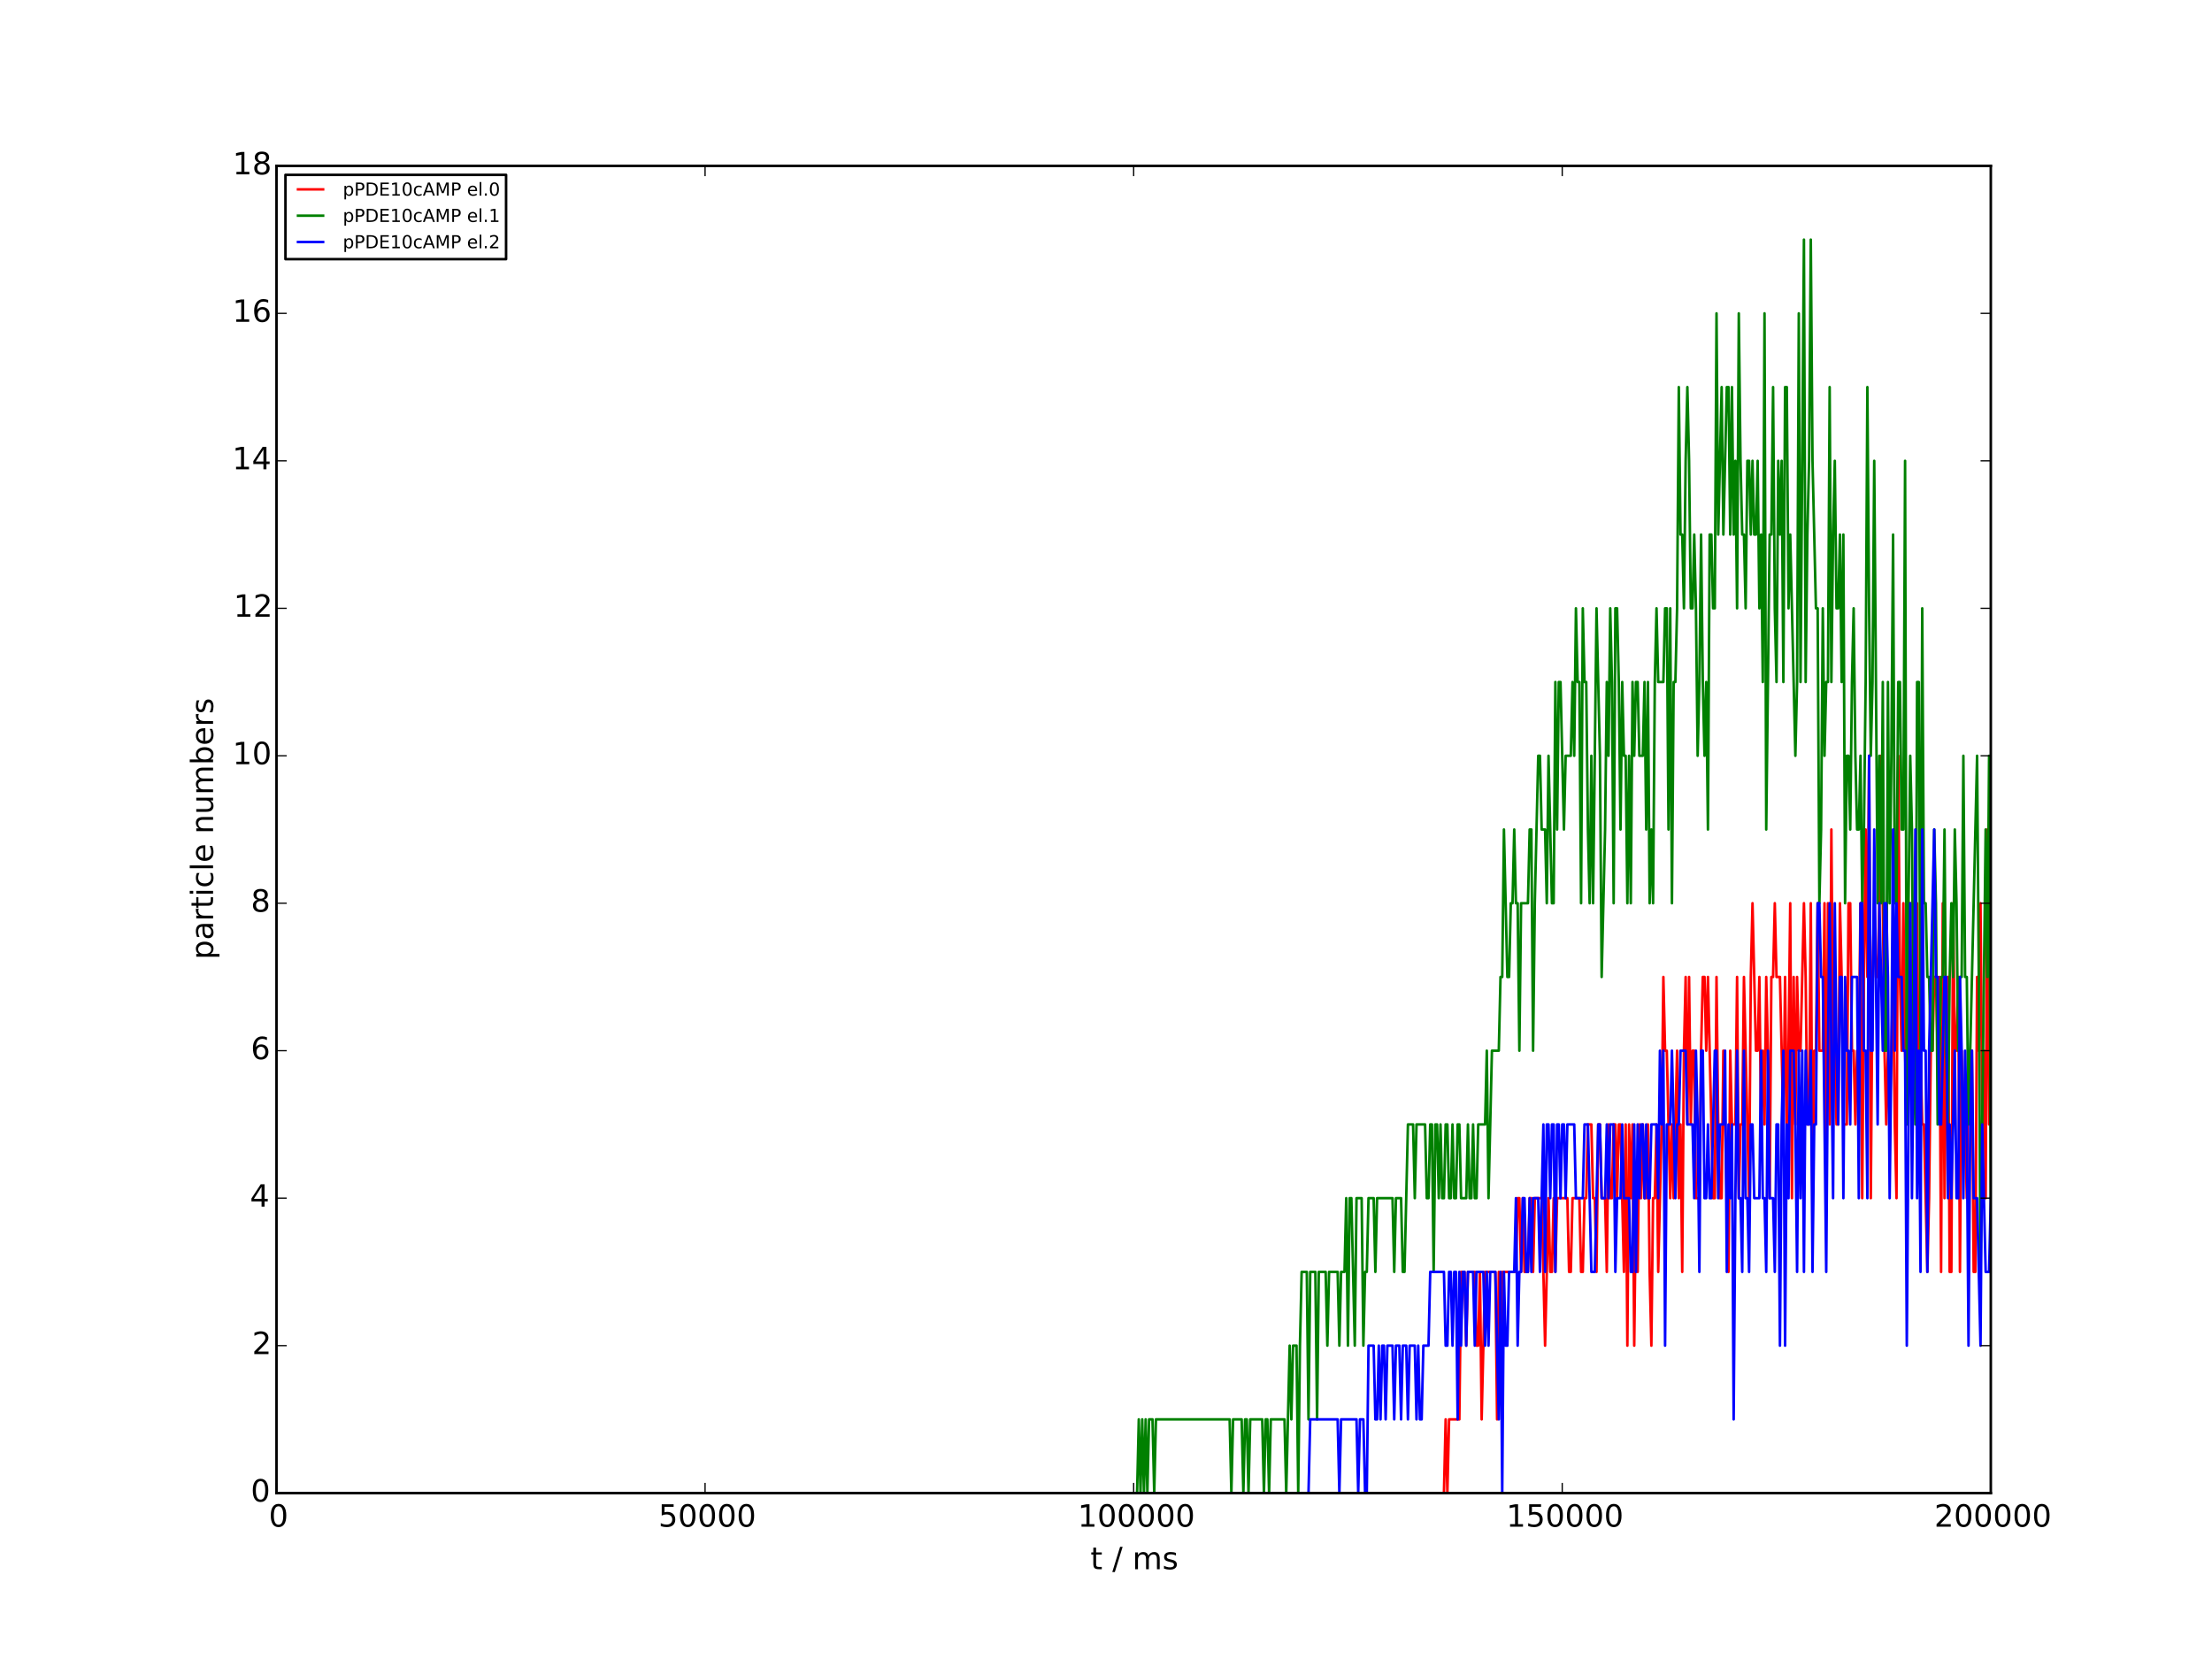 <?xml version="1.0" encoding="utf-8" standalone="no"?>
<!DOCTYPE svg PUBLIC "-//W3C//DTD SVG 1.1//EN"
  "http://www.w3.org/Graphics/SVG/1.1/DTD/svg11.dtd">
<!-- Created with matplotlib (http://matplotlib.org/) -->
<svg height="648pt" version="1.1" viewBox="0 0 864 648" width="864pt" xmlns="http://www.w3.org/2000/svg" xmlns:xlink="http://www.w3.org/1999/xlink">
 <defs>
  <style type="text/css">
*{stroke-linecap:butt;stroke-linejoin:round;}
  </style>
 </defs>
 <g id="figure_1">
  <g id="patch_1">
   <path d="
M0 648
L864 648
L864 0
L0 0
z
" style="fill:#ffffff;"/>
  </g>
  <g id="axes_1">
   <g id="patch_2">
    <path d="
M108 583.2
L777.6 583.2
L777.6 64.8
L108 64.8
z
" style="fill:#ffffff;"/>
   </g>
   <g id="line2d_1">
    <path clip-path="url(#p7ceb695115)" d="
M108 583.2
L563.998 583.2
L564.667 554.4
L565.337 583.2
L566.006 554.4
L570.024 554.4
L570.694 496.8
L572.033 496.8
L572.702 525.6
L573.372 496.8
L576.05 496.8
L576.72 525.6
L577.39 525.6
L578.059 496.8
L578.729 554.4
L580.068 496.8
L584.086 496.8
L584.755 554.4
L585.425 496.8
L586.094 525.6
L586.764 496.8
L592.121 496.8
L592.79 468
L593.46 468
L594.13 496.8
L594.799 468
L595.469 496.8
L596.808 496.8
L597.478 468
L598.147 468
L598.817 496.8
L599.486 468
L602.165 468
L603.504 525.6
L604.843 468
L605.513 496.8
L606.182 496.8
L606.852 468
L607.522 496.8
L608.191 468
L612.209 468
L612.878 496.8
L613.548 496.8
L614.218 468
L616.896 468
L617.566 496.8
L618.235 496.8
L618.905 468
L619.574 468
L620.244 439.2
L621.583 439.2
L622.253 468
L622.922 468
L623.592 496.8
L624.262 439.2
L624.931 439.2
L625.601 468
L626.94 468
L627.61 496.8
L628.279 439.2
L628.949 468
L629.618 468
L630.288 439.2
L630.958 439.2
L631.627 468
L632.297 439.2
L632.966 439.2
L634.306 496.8
L634.975 439.2
L635.645 525.6
L636.314 439.2
L636.984 468
L637.654 439.2
L638.323 525.6
L638.993 468
L639.662 496.8
L640.332 439.2
L641.002 468
L641.671 439.2
L642.341 468
L643.01 468
L643.68 439.2
L644.35 496.8
L645.019 525.6
L645.689 468
L646.358 468
L647.028 439.2
L647.698 496.8
L649.037 439.2
L649.706 381.6
L650.376 410.4
L651.046 410.4
L652.385 468
L653.054 439.2
L653.724 468
L655.063 410.4
L655.733 468
L656.402 439.2
L657.072 496.8
L657.742 410.4
L658.411 381.6
L659.081 439.2
L659.75 381.6
L660.42 439.2
L661.09 410.4
L661.759 410.4
L662.429 468
L663.768 468
L664.438 410.4
L665.107 381.6
L665.777 381.6
L666.446 410.4
L667.116 381.6
L669.125 468
L669.794 468
L670.464 381.6
L671.134 439.2
L671.803 468
L672.473 468
L673.142 410.4
L675.151 496.8
L675.821 410.4
L676.49 439.2
L677.83 439.2
L678.499 381.6
L679.169 468
L679.838 439.2
L680.508 439.2
L681.178 381.6
L683.186 468
L683.856 381.6
L684.526 352.8
L685.865 410.4
L686.534 410.4
L687.204 381.6
L687.874 439.2
L688.543 410.4
L689.213 439.2
L689.882 381.6
L690.552 410.4
L691.222 468
L691.891 381.6
L692.561 381.6
L693.23 352.8
L693.9 381.6
L695.239 381.6
L696.578 439.2
L697.248 381.6
L697.918 439.2
L698.587 410.4
L699.257 352.8
L699.926 468
L700.596 381.6
L701.266 439.2
L701.935 381.6
L702.605 410.4
L703.274 410.4
L704.614 352.8
L705.283 381.6
L705.953 439.2
L706.622 439.2
L707.292 352.8
L707.962 468
L708.631 410.4
L709.301 410.4
L709.97 352.8
L710.64 410.4
L711.979 410.4
L712.649 352.8
L713.318 468
L713.988 352.8
L714.658 439.2
L715.327 324
L715.997 410.4
L716.666 410.4
L717.336 439.2
L718.006 439.2
L718.675 352.8
L719.345 381.6
L720.014 439.2
L721.354 439.2
L722.023 352.8
L722.693 352.8
L723.362 410.4
L724.032 410.4
L724.702 439.2
L725.371 410.4
L726.041 410.4
L726.71 352.8
L727.38 468
L728.05 381.6
L728.719 324
L729.389 381.6
L730.058 295.2
L730.728 468
L731.398 381.6
L732.067 352.8
L732.737 381.6
L733.406 381.6
L734.076 352.8
L734.746 295.2
L736.085 410.4
L736.754 439.2
L737.424 410.4
L738.094 439.2
L739.433 381.6
L740.102 439.2
L740.772 468
L741.442 295.2
L742.111 381.6
L742.781 410.4
L743.45 352.8
L744.12 410.4
L744.79 439.2
L745.459 410.4
L746.129 352.8
L746.798 439.2
L747.468 352.8
L748.138 381.6
L748.807 352.8
L749.477 439.2
L750.146 410.4
L750.816 439.2
L751.486 439.2
L752.825 496.8
L753.494 468
L754.164 410.4
L754.834 410.4
L755.503 381.6
L756.173 381.6
L756.842 410.4
L757.512 381.6
L758.182 496.8
L758.851 352.8
L759.521 468
L760.19 410.4
L760.86 381.6
L761.53 496.8
L762.199 496.8
L762.869 352.8
L763.538 410.4
L764.208 410.4
L764.878 381.6
L765.547 496.8
L766.217 410.4
L766.886 439.2
L767.556 439.2
L768.226 468
L768.895 410.4
L769.565 439.2
L770.234 410.4
L770.904 496.8
L771.574 496.8
L772.243 381.6
L772.913 410.4
L773.582 352.8
L774.252 439.2
L774.922 410.4
L775.591 468
L776.261 324
L776.93 439.2
L777.6 410.4
L777.6 410.4" style="fill:none;stroke:#ff0000;stroke-linecap:square;"/>
   </g>
   <g id="line2d_2">
    <path clip-path="url(#p7ceb695115)" d="
M108 583.2
L444.139 583.2
L444.809 554.4
L445.478 583.2
L446.148 554.4
L446.818 583.2
L447.487 554.4
L448.157 583.2
L448.826 554.4
L450.166 554.4
L450.835 583.2
L451.505 554.4
L480.298 554.4
L480.967 583.2
L481.637 554.4
L484.985 554.4
L485.654 583.2
L486.324 554.4
L486.994 554.4
L487.663 583.2
L488.333 554.4
L493.02 554.4
L493.69 583.2
L494.359 554.4
L495.029 554.4
L495.698 583.2
L496.368 554.4
L501.725 554.4
L502.394 583.2
L503.734 525.6
L504.403 554.4
L505.073 525.6
L506.412 525.6
L507.082 583.2
L507.751 525.6
L508.421 496.8
L510.43 496.8
L511.099 554.4
L511.769 496.8
L513.778 496.8
L514.447 554.4
L515.117 496.8
L517.795 496.8
L518.465 525.6
L519.134 496.8
L522.482 496.8
L523.152 525.6
L523.822 496.8
L525.161 496.8
L525.83 468
L526.5 525.6
L527.17 468
L527.839 468
L529.178 525.6
L529.848 468
L531.857 468
L532.526 525.6
L533.196 496.8
L533.866 496.8
L534.535 468
L536.544 468
L537.214 496.8
L537.883 468
L543.91 468
L544.579 496.8
L545.249 468
L547.258 468
L547.927 496.8
L548.597 496.8
L549.936 439.2
L551.945 439.2
L552.614 468
L553.284 439.2
L556.632 439.2
L557.302 468
L557.971 468
L558.641 439.2
L559.31 439.2
L559.98 496.8
L560.65 439.2
L561.319 439.2
L561.989 468
L562.658 439.2
L563.328 468
L563.998 468
L564.667 439.2
L565.337 439.2
L566.006 468
L566.676 468
L567.346 439.2
L568.015 468
L568.685 468
L569.354 439.2
L570.024 439.2
L570.694 468
L572.702 468
L573.372 439.2
L574.042 468
L574.711 468
L575.381 439.2
L576.05 468
L576.72 468
L577.39 439.2
L580.068 439.2
L580.738 410.4
L581.407 468
L582.746 410.4
L585.425 410.4
L586.094 381.6
L586.764 381.6
L587.434 324
L588.773 381.6
L589.442 381.6
L590.112 352.8
L590.782 352.8
L591.451 324
L592.121 352.8
L592.79 352.8
L593.46 410.4
L594.13 352.8
L596.808 352.8
L597.478 324
L598.147 324
L598.817 410.4
L599.486 352.8
L600.826 295.2
L601.495 295.2
L602.165 324
L603.504 324
L604.174 352.8
L604.843 295.2
L606.182 352.8
L606.852 352.8
L607.522 266.4
L608.191 324
L608.861 266.4
L609.53 266.4
L610.87 324
L611.539 295.2
L613.548 295.2
L614.218 266.4
L614.887 295.2
L615.557 237.6
L616.226 266.4
L616.896 266.4
L617.566 352.8
L618.235 237.6
L618.905 266.4
L619.574 266.4
L620.244 324
L620.914 352.8
L621.583 295.2
L622.253 352.8
L623.592 237.6
L624.931 295.2
L625.601 381.6
L626.94 324
L627.61 266.4
L628.279 295.2
L628.949 237.6
L629.618 266.4
L630.288 352.8
L630.958 237.6
L631.627 237.6
L632.297 266.4
L632.966 324
L633.636 266.4
L634.306 295.2
L634.975 295.2
L635.645 352.8
L636.314 295.2
L636.984 352.8
L637.654 266.4
L638.323 295.2
L638.993 266.4
L639.662 266.4
L640.332 295.2
L641.671 295.2
L642.341 266.4
L643.01 324
L643.68 266.4
L644.35 352.8
L645.019 324
L645.689 352.8
L646.358 266.4
L647.028 237.6
L647.698 266.4
L649.706 266.4
L650.376 237.6
L651.046 237.6
L651.715 324
L652.385 237.6
L653.054 352.8
L653.724 266.4
L654.394 266.4
L655.063 237.6
L655.733 151.2
L656.402 208.8
L657.072 208.8
L657.742 237.6
L658.411 180
L659.081 151.2
L659.75 180
L660.42 237.6
L661.09 237.6
L661.759 208.8
L662.429 237.6
L663.098 295.2
L663.768 266.4
L664.438 208.8
L665.107 266.4
L665.777 295.2
L666.446 266.4
L667.116 324
L667.786 208.8
L668.455 208.8
L669.125 237.6
L669.794 237.6
L670.464 122.4
L671.134 208.8
L672.473 151.2
L673.142 208.8
L674.482 151.2
L675.151 151.2
L675.821 208.8
L676.49 151.2
L677.16 208.8
L677.83 180
L678.499 237.6
L679.169 122.4
L679.838 180
L680.508 208.8
L681.178 208.8
L681.847 237.6
L682.517 180
L683.186 180
L683.856 208.8
L684.526 180
L685.195 208.8
L685.865 208.8
L686.534 180
L687.204 237.6
L687.874 208.8
L688.543 266.4
L689.213 122.4
L689.882 324
L691.222 208.8
L691.891 208.8
L692.561 151.2
L693.23 237.6
L693.9 266.4
L694.57 180
L695.239 208.8
L695.909 180
L696.578 266.4
L697.248 151.2
L697.918 151.2
L698.587 237.6
L699.257 208.8
L701.266 295.2
L701.935 266.4
L702.605 122.4
L703.274 266.4
L704.614 93.6
L705.283 266.4
L705.953 208.8
L706.622 180
L707.292 93.6
L707.962 180
L709.301 237.6
L709.97 237.6
L710.64 352.8
L711.31 324
L711.979 237.6
L712.649 295.2
L713.318 266.4
L713.988 266.4
L714.658 151.2
L715.327 266.4
L715.997 208.8
L716.666 180
L717.336 237.6
L718.006 237.6
L718.675 208.8
L719.345 266.4
L720.014 208.8
L720.684 352.8
L721.354 295.2
L722.023 295.2
L722.693 324
L723.362 266.4
L724.032 237.6
L724.702 295.2
L725.371 324
L726.041 324
L726.71 295.2
L727.38 352.8
L728.05 324
L728.719 266.4
L729.389 151.2
L730.058 237.6
L730.728 295.2
L731.398 266.4
L732.067 180
L733.406 352.8
L734.076 295.2
L734.746 352.8
L735.415 266.4
L736.085 410.4
L736.754 410.4
L737.424 266.4
L738.094 352.8
L738.763 295.2
L739.433 208.8
L740.102 352.8
L740.772 352.8
L741.442 266.4
L742.111 266.4
L742.781 324
L743.45 324
L744.12 180
L744.79 439.2
L745.459 352.8
L746.129 295.2
L746.798 324
L747.468 410.4
L748.138 439.2
L748.807 266.4
L749.477 266.4
L750.146 410.4
L750.816 237.6
L751.486 352.8
L752.155 352.8
L752.825 381.6
L753.494 381.6
L754.164 410.4
L754.834 410.4
L755.503 324
L756.173 352.8
L756.842 439.2
L758.182 381.6
L758.851 381.6
L759.521 324
L760.19 410.4
L760.86 439.2
L761.53 381.6
L762.199 352.8
L762.869 381.6
L763.538 324
L764.208 352.8
L764.878 410.4
L765.547 381.6
L766.217 381.6
L766.886 295.2
L767.556 381.6
L768.226 381.6
L768.895 439.2
L772.243 295.2
L772.913 381.6
L773.582 496.8
L775.591 324
L776.261 381.6
L776.93 295.2
L777.6 468
L777.6 468" style="fill:none;stroke:#008000;stroke-linecap:square;"/>
   </g>
   <g id="line2d_3">
    <path clip-path="url(#p7ceb695115)" d="
M108 583.2
L511.099 583.2
L511.769 554.4
L522.482 554.4
L523.152 583.2
L523.822 554.4
L529.848 554.4
L530.518 583.2
L531.187 554.4
L532.526 554.4
L533.196 583.2
L533.866 583.2
L534.535 525.6
L536.544 525.6
L537.214 554.4
L537.883 554.4
L538.553 525.6
L539.222 554.4
L539.892 525.6
L540.562 525.6
L541.231 554.4
L541.901 525.6
L543.91 525.6
L544.579 554.4
L545.249 525.6
L546.588 525.6
L547.258 554.4
L547.927 525.6
L549.266 525.6
L549.936 554.4
L550.606 525.6
L552.614 525.6
L553.284 554.4
L553.954 525.6
L554.623 554.4
L555.293 554.4
L555.962 525.6
L557.971 525.6
L558.641 496.8
L563.998 496.8
L564.667 525.6
L565.337 525.6
L566.006 496.8
L566.676 496.8
L567.346 525.6
L568.015 496.8
L568.685 496.8
L569.354 554.4
L570.024 496.8
L570.694 525.6
L571.363 496.8
L572.033 496.8
L572.702 525.6
L573.372 496.8
L575.381 496.8
L576.05 525.6
L576.72 496.8
L579.398 496.8
L580.068 525.6
L580.738 496.8
L581.407 525.6
L582.077 496.8
L584.086 496.8
L585.425 554.4
L586.094 496.8
L586.764 583.2
L587.434 496.8
L588.103 525.6
L588.773 525.6
L589.442 496.8
L591.451 496.8
L592.121 468
L592.79 525.6
L593.46 496.8
L594.13 496.8
L594.799 468
L595.469 468
L596.138 496.8
L596.808 496.8
L597.478 468
L598.147 496.8
L598.817 468
L600.826 468
L601.495 496.8
L602.834 439.2
L603.504 496.8
L604.174 439.2
L604.843 439.2
L605.513 468
L606.182 439.2
L606.852 439.2
L607.522 496.8
L608.191 439.2
L608.861 439.2
L609.53 468
L610.2 439.2
L610.87 439.2
L611.539 468
L612.209 439.2
L614.887 439.2
L615.557 468
L618.235 468
L618.905 439.2
L620.244 439.2
L621.583 496.8
L622.922 496.8
L624.262 439.2
L624.931 439.2
L625.601 468
L626.94 468
L627.61 439.2
L628.279 468
L628.949 439.2
L630.288 439.2
L630.958 496.8
L631.627 468
L632.966 468
L633.636 439.2
L634.306 468
L636.314 468
L636.984 496.8
L637.654 496.8
L638.323 439.2
L638.993 496.8
L639.662 439.2
L640.332 468
L641.002 439.2
L641.671 439.2
L642.341 468
L643.01 439.2
L643.68 468
L644.35 468
L645.019 439.2
L647.028 439.2
L647.698 468
L648.367 410.4
L649.037 439.2
L649.706 410.4
L650.376 525.6
L651.046 439.2
L652.385 439.2
L653.054 410.4
L654.394 468
L655.063 439.2
L655.733 439.2
L656.402 410.4
L658.411 410.4
L659.081 439.2
L661.09 439.2
L661.759 468
L662.429 410.4
L663.098 439.2
L663.768 496.8
L664.438 410.4
L665.107 410.4
L665.777 468
L666.446 468
L667.116 439.2
L667.786 468
L668.455 468
L669.794 410.4
L670.464 410.4
L671.134 468
L671.803 439.2
L673.142 439.2
L673.812 410.4
L674.482 496.8
L675.151 439.2
L675.821 468
L676.49 439.2
L677.16 554.4
L677.83 468
L678.499 410.4
L679.169 468
L679.838 468
L680.508 496.8
L681.178 410.4
L681.847 468
L682.517 468
L683.186 496.8
L683.856 439.2
L684.526 439.2
L685.195 468
L687.204 468
L687.874 410.4
L688.543 468
L689.213 468
L689.882 496.8
L690.552 410.4
L691.222 468
L692.561 468
L693.23 496.8
L693.9 439.2
L694.57 439.2
L695.239 525.6
L695.909 439.2
L696.578 410.4
L697.248 525.6
L697.918 439.2
L698.587 468
L699.257 410.4
L700.596 410.4
L701.266 439.2
L701.935 496.8
L702.605 410.4
L703.274 468
L703.944 410.4
L704.614 496.8
L705.283 410.4
L705.953 439.2
L706.622 439.2
L707.292 410.4
L707.962 496.8
L708.631 439.2
L709.301 439.2
L709.97 352.8
L710.64 352.8
L711.31 381.6
L711.979 381.6
L713.318 496.8
L713.988 410.4
L714.658 352.8
L715.997 468
L716.666 352.8
L717.336 410.4
L718.006 439.2
L718.675 381.6
L719.345 381.6
L720.014 468
L720.684 381.6
L721.354 410.4
L722.023 410.4
L722.693 439.2
L723.362 381.6
L725.371 381.6
L726.041 468
L726.71 352.8
L727.38 352.8
L728.05 410.4
L728.719 410.4
L729.389 468
L730.058 295.2
L730.728 410.4
L731.398 410.4
L732.067 324
L733.406 439.2
L734.076 352.8
L735.415 410.4
L736.085 352.8
L736.754 352.8
L737.424 381.6
L738.094 468
L738.763 410.4
L739.433 324
L740.102 410.4
L740.772 352.8
L741.442 381.6
L742.781 381.6
L743.45 410.4
L744.12 410.4
L744.79 525.6
L746.129 352.8
L746.798 468
L747.468 410.4
L748.138 324
L748.807 468
L749.477 410.4
L750.146 496.8
L750.816 324
L751.486 410.4
L752.155 410.4
L752.825 496.8
L753.494 410.4
L755.503 324
L756.173 381.6
L756.842 381.6
L757.512 439.2
L758.182 439.2
L759.521 381.6
L760.19 381.6
L760.86 468
L761.53 439.2
L762.199 468
L763.538 410.4
L764.208 468
L764.878 468
L765.547 381.6
L766.217 410.4
L766.886 468
L767.556 410.4
L768.226 439.2
L768.895 525.6
L769.565 439.2
L770.234 410.4
L770.904 468
L772.243 468
L773.582 525.6
L774.252 439.2
L775.591 496.8
L776.93 496.8
L777.6 468
L777.6 468" style="fill:none;stroke:#0000ff;stroke-linecap:square;"/>
   </g>
   <g id="patch_3">
    <path d="
M108 583.2
L108 64.8" style="fill:none;stroke:#000000;stroke-linecap:square;stroke-linejoin:miter;"/>
   </g>
   <g id="patch_4">
    <path d="
M108 64.8
L777.6 64.8" style="fill:none;stroke:#000000;stroke-linecap:square;stroke-linejoin:miter;"/>
   </g>
   <g id="patch_5">
    <path d="
M108 583.2
L777.6 583.2" style="fill:none;stroke:#000000;stroke-linecap:square;stroke-linejoin:miter;"/>
   </g>
   <g id="patch_6">
    <path d="
M777.6 583.2
L777.6 64.8" style="fill:none;stroke:#000000;stroke-linecap:square;stroke-linejoin:miter;"/>
   </g>
   <g id="matplotlib.axis_1">
    <g id="xtick_1">
     <g id="line2d_4">
      <defs>
       <path d="
M0 0
L0 -4" id="mc7db9fdffb" style="stroke:#000000;stroke-width:0.5;"/>
      </defs>
      <g>
       <use style="stroke:#000000;stroke-width:0.5;" x="108.0" xlink:href="#mc7db9fdffb" y="583.2"/>
      </g>
     </g>
     <g id="line2d_5">
      <defs>
       <path d="
M0 0
L0 4" id="m5a7d422ac3" style="stroke:#000000;stroke-width:0.5;"/>
      </defs>
      <g>
       <use style="stroke:#000000;stroke-width:0.5;" x="108.0" xlink:href="#m5a7d422ac3" y="64.8"/>
      </g>
     </g>
     <g id="text_1">
      <!-- 0 -->
      <defs>
       <path d="
M31.781 66.406
Q24.172 66.406 20.328 58.906
Q16.5 51.422 16.5 36.375
Q16.5 21.391 20.328 13.891
Q24.172 6.391 31.781 6.391
Q39.453 6.391 43.281 13.891
Q47.125 21.391 47.125 36.375
Q47.125 51.422 43.281 58.906
Q39.453 66.406 31.781 66.406
M31.781 74.219
Q44.047 74.219 50.516 64.516
Q56.984 54.828 56.984 36.375
Q56.984 17.969 50.516 8.266
Q44.047 -1.422 31.781 -1.422
Q19.531 -1.422 13.062 8.266
Q6.594 17.969 6.594 36.375
Q6.594 54.828 13.062 64.516
Q19.531 74.219 31.781 74.219" id="BitstreamVeraSans-Roman-30"/>
      </defs>
      <g transform="translate(104.977 596.318)scale(0.12 -0.12)">
       <use xlink:href="#BitstreamVeraSans-Roman-30"/>
      </g>
     </g>
    </g>
    <g id="xtick_2">
     <g id="line2d_6">
      <g>
       <use style="stroke:#000000;stroke-width:0.5;" x="275.4" xlink:href="#mc7db9fdffb" y="583.2"/>
      </g>
     </g>
     <g id="line2d_7">
      <g>
       <use style="stroke:#000000;stroke-width:0.5;" x="275.4" xlink:href="#m5a7d422ac3" y="64.8"/>
      </g>
     </g>
     <g id="text_2">
      <!-- 50000 -->
      <defs>
       <path d="
M10.797 72.906
L49.516 72.906
L49.516 64.594
L19.828 64.594
L19.828 46.734
Q21.969 47.469 24.109 47.828
Q26.266 48.188 28.422 48.188
Q40.625 48.188 47.75 41.5
Q54.891 34.812 54.891 23.391
Q54.891 11.625 47.562 5.094
Q40.234 -1.422 26.906 -1.422
Q22.312 -1.422 17.547 -0.641
Q12.797 0.141 7.719 1.703
L7.719 11.625
Q12.109 9.234 16.797 8.062
Q21.484 6.891 26.703 6.891
Q35.156 6.891 40.078 11.328
Q45.016 15.766 45.016 23.391
Q45.016 31 40.078 35.438
Q35.156 39.891 26.703 39.891
Q22.75 39.891 18.812 39.016
Q14.891 38.141 10.797 36.281
z
" id="BitstreamVeraSans-Roman-35"/>
      </defs>
      <g transform="translate(257.174 596.318)scale(0.12 -0.12)">
       <use xlink:href="#BitstreamVeraSans-Roman-35"/>
       <use x="63.623" xlink:href="#BitstreamVeraSans-Roman-30"/>
       <use x="127.246" xlink:href="#BitstreamVeraSans-Roman-30"/>
       <use x="190.869" xlink:href="#BitstreamVeraSans-Roman-30"/>
       <use x="254.492" xlink:href="#BitstreamVeraSans-Roman-30"/>
      </g>
     </g>
    </g>
    <g id="xtick_3">
     <g id="line2d_8">
      <g>
       <use style="stroke:#000000;stroke-width:0.5;" x="442.8" xlink:href="#mc7db9fdffb" y="583.2"/>
      </g>
     </g>
     <g id="line2d_9">
      <g>
       <use style="stroke:#000000;stroke-width:0.5;" x="442.8" xlink:href="#m5a7d422ac3" y="64.8"/>
      </g>
     </g>
     <g id="text_3">
      <!-- 100000 -->
      <defs>
       <path d="
M12.406 8.297
L28.516 8.297
L28.516 63.922
L10.984 60.406
L10.984 69.391
L28.422 72.906
L38.281 72.906
L38.281 8.297
L54.391 8.297
L54.391 0
L12.406 0
z
" id="BitstreamVeraSans-Roman-31"/>
      </defs>
      <g transform="translate(420.952 596.318)scale(0.12 -0.12)">
       <use xlink:href="#BitstreamVeraSans-Roman-31"/>
       <use x="63.623" xlink:href="#BitstreamVeraSans-Roman-30"/>
       <use x="127.246" xlink:href="#BitstreamVeraSans-Roman-30"/>
       <use x="190.869" xlink:href="#BitstreamVeraSans-Roman-30"/>
       <use x="254.492" xlink:href="#BitstreamVeraSans-Roman-30"/>
       <use x="318.115" xlink:href="#BitstreamVeraSans-Roman-30"/>
      </g>
     </g>
    </g>
    <g id="xtick_4">
     <g id="line2d_10">
      <g>
       <use style="stroke:#000000;stroke-width:0.5;" x="610.2" xlink:href="#mc7db9fdffb" y="583.2"/>
      </g>
     </g>
     <g id="line2d_11">
      <g>
       <use style="stroke:#000000;stroke-width:0.5;" x="610.2" xlink:href="#m5a7d422ac3" y="64.8"/>
      </g>
     </g>
     <g id="text_4">
      <!-- 150000 -->
      <g transform="translate(588.352 596.318)scale(0.12 -0.12)">
       <use xlink:href="#BitstreamVeraSans-Roman-31"/>
       <use x="63.623" xlink:href="#BitstreamVeraSans-Roman-35"/>
       <use x="127.246" xlink:href="#BitstreamVeraSans-Roman-30"/>
       <use x="190.869" xlink:href="#BitstreamVeraSans-Roman-30"/>
       <use x="254.492" xlink:href="#BitstreamVeraSans-Roman-30"/>
       <use x="318.115" xlink:href="#BitstreamVeraSans-Roman-30"/>
      </g>
     </g>
    </g>
    <g id="xtick_5">
     <g id="line2d_12">
      <g>
       <use style="stroke:#000000;stroke-width:0.5;" x="777.6" xlink:href="#mc7db9fdffb" y="583.2"/>
      </g>
     </g>
     <g id="line2d_13">
      <g>
       <use style="stroke:#000000;stroke-width:0.5;" x="777.6" xlink:href="#m5a7d422ac3" y="64.8"/>
      </g>
     </g>
     <g id="text_5">
      <!-- 200000 -->
      <defs>
       <path d="
M19.188 8.297
L53.609 8.297
L53.609 0
L7.328 0
L7.328 8.297
Q12.938 14.109 22.625 23.891
Q32.328 33.688 34.812 36.531
Q39.547 41.844 41.422 45.531
Q43.312 49.219 43.312 52.781
Q43.312 58.594 39.234 62.25
Q35.156 65.922 28.609 65.922
Q23.969 65.922 18.812 64.312
Q13.672 62.703 7.812 59.422
L7.812 69.391
Q13.766 71.781 18.938 73
Q24.125 74.219 28.422 74.219
Q39.75 74.219 46.484 68.547
Q53.219 62.891 53.219 53.422
Q53.219 48.922 51.531 44.891
Q49.859 40.875 45.406 35.406
Q44.188 33.984 37.641 27.219
Q31.109 20.453 19.188 8.297" id="BitstreamVeraSans-Roman-32"/>
      </defs>
      <g transform="translate(755.533 596.318)scale(0.12 -0.12)">
       <use xlink:href="#BitstreamVeraSans-Roman-32"/>
       <use x="63.623" xlink:href="#BitstreamVeraSans-Roman-30"/>
       <use x="127.246" xlink:href="#BitstreamVeraSans-Roman-30"/>
       <use x="190.869" xlink:href="#BitstreamVeraSans-Roman-30"/>
       <use x="254.492" xlink:href="#BitstreamVeraSans-Roman-30"/>
       <use x="318.115" xlink:href="#BitstreamVeraSans-Roman-30"/>
      </g>
     </g>
    </g>
    <g id="text_6">
     <!-- t / ms -->
     <defs>
      <path d="
M18.312 70.219
L18.312 54.688
L36.812 54.688
L36.812 47.703
L18.312 47.703
L18.312 18.016
Q18.312 11.328 20.141 9.422
Q21.969 7.516 27.594 7.516
L36.812 7.516
L36.812 0
L27.594 0
Q17.188 0 13.234 3.875
Q9.281 7.766 9.281 18.016
L9.281 47.703
L2.688 47.703
L2.688 54.688
L9.281 54.688
L9.281 70.219
z
" id="BitstreamVeraSans-Roman-74"/>
      <path d="
M52 44.188
Q55.375 50.25 60.062 53.125
Q64.75 56 71.094 56
Q79.641 56 84.281 50.016
Q88.922 44.047 88.922 33.016
L88.922 0
L79.891 0
L79.891 32.719
Q79.891 40.578 77.094 44.375
Q74.312 48.188 68.609 48.188
Q61.625 48.188 57.562 43.547
Q53.516 38.922 53.516 30.906
L53.516 0
L44.484 0
L44.484 32.719
Q44.484 40.625 41.703 44.406
Q38.922 48.188 33.109 48.188
Q26.219 48.188 22.156 43.531
Q18.109 38.875 18.109 30.906
L18.109 0
L9.078 0
L9.078 54.688
L18.109 54.688
L18.109 46.188
Q21.188 51.219 25.484 53.609
Q29.781 56 35.688 56
Q41.656 56 45.828 52.969
Q50 49.953 52 44.188" id="BitstreamVeraSans-Roman-6d"/>
      <path d="
M44.281 53.078
L44.281 44.578
Q40.484 46.531 36.375 47.5
Q32.281 48.484 27.875 48.484
Q21.188 48.484 17.844 46.438
Q14.5 44.391 14.5 40.281
Q14.5 37.156 16.891 35.375
Q19.281 33.594 26.516 31.984
L29.594 31.297
Q39.156 29.25 43.188 25.516
Q47.219 21.781 47.219 15.094
Q47.219 7.469 41.188 3.016
Q35.156 -1.422 24.609 -1.422
Q20.219 -1.422 15.453 -0.562
Q10.688 0.297 5.422 2
L5.422 11.281
Q10.406 8.688 15.234 7.391
Q20.062 6.109 24.812 6.109
Q31.156 6.109 34.562 8.281
Q37.984 10.453 37.984 14.406
Q37.984 18.062 35.516 20.016
Q33.062 21.969 24.703 23.781
L21.578 24.516
Q13.234 26.266 9.516 29.906
Q5.812 33.547 5.812 39.891
Q5.812 47.609 11.281 51.797
Q16.75 56 26.812 56
Q31.781 56 36.172 55.266
Q40.578 54.547 44.281 53.078" id="BitstreamVeraSans-Roman-73"/>
      <path id="BitstreamVeraSans-Roman-20"/>
      <path d="
M25.391 72.906
L33.688 72.906
L8.297 -9.281
L0 -9.281
z
" id="BitstreamVeraSans-Roman-2f"/>
     </defs>
     <g transform="translate(425.935 612.932)scale(0.12 -0.12)">
      <use xlink:href="#BitstreamVeraSans-Roman-74"/>
      <use x="39.209" xlink:href="#BitstreamVeraSans-Roman-20"/>
      <use x="70.996" xlink:href="#BitstreamVeraSans-Roman-2f"/>
      <use x="104.688" xlink:href="#BitstreamVeraSans-Roman-20"/>
      <use x="136.475" xlink:href="#BitstreamVeraSans-Roman-6d"/>
      <use x="233.887" xlink:href="#BitstreamVeraSans-Roman-73"/>
     </g>
    </g>
   </g>
   <g id="matplotlib.axis_2">
    <g id="ytick_1">
     <g id="line2d_14">
      <defs>
       <path d="
M0 0
L4 0" id="md7965d1ba0" style="stroke:#000000;stroke-width:0.5;"/>
      </defs>
      <g>
       <use style="stroke:#000000;stroke-width:0.5;" x="108.0" xlink:href="#md7965d1ba0" y="583.2"/>
      </g>
     </g>
     <g id="line2d_15">
      <defs>
       <path d="
M0 0
L-4 0" id="md9a1c1a7cd" style="stroke:#000000;stroke-width:0.5;"/>
      </defs>
      <g>
       <use style="stroke:#000000;stroke-width:0.5;" x="777.6" xlink:href="#md9a1c1a7cd" y="583.2"/>
      </g>
     </g>
     <g id="text_7">
      <!-- 0 -->
      <g transform="translate(97.953 586.511)scale(0.12 -0.12)">
       <use xlink:href="#BitstreamVeraSans-Roman-30"/>
      </g>
     </g>
    </g>
    <g id="ytick_2">
     <g id="line2d_16">
      <g>
       <use style="stroke:#000000;stroke-width:0.5;" x="108.0" xlink:href="#md7965d1ba0" y="525.6"/>
      </g>
     </g>
     <g id="line2d_17">
      <g>
       <use style="stroke:#000000;stroke-width:0.5;" x="777.6" xlink:href="#md9a1c1a7cd" y="525.6"/>
      </g>
     </g>
     <g id="text_8">
      <!-- 2 -->
      <g transform="translate(98.446 528.911)scale(0.12 -0.12)">
       <use xlink:href="#BitstreamVeraSans-Roman-32"/>
      </g>
     </g>
    </g>
    <g id="ytick_3">
     <g id="line2d_18">
      <g>
       <use style="stroke:#000000;stroke-width:0.5;" x="108.0" xlink:href="#md7965d1ba0" y="468.0"/>
      </g>
     </g>
     <g id="line2d_19">
      <g>
       <use style="stroke:#000000;stroke-width:0.5;" x="777.6" xlink:href="#md9a1c1a7cd" y="468.0"/>
      </g>
     </g>
     <g id="text_9">
      <!-- 4 -->
      <defs>
       <path d="
M37.797 64.312
L12.891 25.391
L37.797 25.391
z

M35.203 72.906
L47.609 72.906
L47.609 25.391
L58.016 25.391
L58.016 17.188
L47.609 17.188
L47.609 0
L37.797 0
L37.797 17.188
L4.891 17.188
L4.891 26.703
z
" id="BitstreamVeraSans-Roman-34"/>
      </defs>
      <g transform="translate(97.625 471.311)scale(0.12 -0.12)">
       <use xlink:href="#BitstreamVeraSans-Roman-34"/>
      </g>
     </g>
    </g>
    <g id="ytick_4">
     <g id="line2d_20">
      <g>
       <use style="stroke:#000000;stroke-width:0.5;" x="108.0" xlink:href="#md7965d1ba0" y="410.4"/>
      </g>
     </g>
     <g id="line2d_21">
      <g>
       <use style="stroke:#000000;stroke-width:0.5;" x="777.6" xlink:href="#md9a1c1a7cd" y="410.4"/>
      </g>
     </g>
     <g id="text_10">
      <!-- 6 -->
      <defs>
       <path d="
M33.016 40.375
Q26.375 40.375 22.484 35.828
Q18.609 31.297 18.609 23.391
Q18.609 15.531 22.484 10.953
Q26.375 6.391 33.016 6.391
Q39.656 6.391 43.531 10.953
Q47.406 15.531 47.406 23.391
Q47.406 31.297 43.531 35.828
Q39.656 40.375 33.016 40.375
M52.594 71.297
L52.594 62.312
Q48.875 64.062 45.094 64.984
Q41.312 65.922 37.594 65.922
Q27.828 65.922 22.672 59.328
Q17.531 52.734 16.797 39.406
Q19.672 43.656 24.016 45.922
Q28.375 48.188 33.594 48.188
Q44.578 48.188 50.953 41.516
Q57.328 34.859 57.328 23.391
Q57.328 12.156 50.688 5.359
Q44.047 -1.422 33.016 -1.422
Q20.359 -1.422 13.672 8.266
Q6.984 17.969 6.984 36.375
Q6.984 53.656 15.188 63.938
Q23.391 74.219 37.203 74.219
Q40.922 74.219 44.703 73.484
Q48.484 72.75 52.594 71.297" id="BitstreamVeraSans-Roman-36"/>
      </defs>
      <g transform="translate(97.959 413.711)scale(0.12 -0.12)">
       <use xlink:href="#BitstreamVeraSans-Roman-36"/>
      </g>
     </g>
    </g>
    <g id="ytick_5">
     <g id="line2d_22">
      <g>
       <use style="stroke:#000000;stroke-width:0.5;" x="108.0" xlink:href="#md7965d1ba0" y="352.8"/>
      </g>
     </g>
     <g id="line2d_23">
      <g>
       <use style="stroke:#000000;stroke-width:0.5;" x="777.6" xlink:href="#md9a1c1a7cd" y="352.8"/>
      </g>
     </g>
     <g id="text_11">
      <!-- 8 -->
      <defs>
       <path d="
M31.781 34.625
Q24.75 34.625 20.719 30.859
Q16.703 27.094 16.703 20.516
Q16.703 13.922 20.719 10.156
Q24.75 6.391 31.781 6.391
Q38.812 6.391 42.859 10.172
Q46.922 13.969 46.922 20.516
Q46.922 27.094 42.891 30.859
Q38.875 34.625 31.781 34.625
M21.922 38.812
Q15.578 40.375 12.031 44.719
Q8.5 49.078 8.5 55.328
Q8.5 64.062 14.719 69.141
Q20.953 74.219 31.781 74.219
Q42.672 74.219 48.875 69.141
Q55.078 64.062 55.078 55.328
Q55.078 49.078 51.531 44.719
Q48 40.375 41.703 38.812
Q48.828 37.156 52.797 32.312
Q56.781 27.484 56.781 20.516
Q56.781 9.906 50.312 4.234
Q43.844 -1.422 31.781 -1.422
Q19.734 -1.422 13.25 4.234
Q6.781 9.906 6.781 20.516
Q6.781 27.484 10.781 32.312
Q14.797 37.156 21.922 38.812
M18.312 54.391
Q18.312 48.734 21.844 45.562
Q25.391 42.391 31.781 42.391
Q38.141 42.391 41.719 45.562
Q45.312 48.734 45.312 54.391
Q45.312 60.062 41.719 63.234
Q38.141 66.406 31.781 66.406
Q25.391 66.406 21.844 63.234
Q18.312 60.062 18.312 54.391" id="BitstreamVeraSans-Roman-38"/>
      </defs>
      <g transform="translate(98.0 356.111)scale(0.12 -0.12)">
       <use xlink:href="#BitstreamVeraSans-Roman-38"/>
      </g>
     </g>
    </g>
    <g id="ytick_6">
     <g id="line2d_24">
      <g>
       <use style="stroke:#000000;stroke-width:0.5;" x="108.0" xlink:href="#md7965d1ba0" y="295.2"/>
      </g>
     </g>
     <g id="line2d_25">
      <g>
       <use style="stroke:#000000;stroke-width:0.5;" x="777.6" xlink:href="#md9a1c1a7cd" y="295.2"/>
      </g>
     </g>
     <g id="text_12">
      <!-- 10 -->
      <g transform="translate(90.845 298.511)scale(0.12 -0.12)">
       <use xlink:href="#BitstreamVeraSans-Roman-31"/>
       <use x="63.623" xlink:href="#BitstreamVeraSans-Roman-30"/>
      </g>
     </g>
    </g>
    <g id="ytick_7">
     <g id="line2d_26">
      <g>
       <use style="stroke:#000000;stroke-width:0.5;" x="108.0" xlink:href="#md7965d1ba0" y="237.6"/>
      </g>
     </g>
     <g id="line2d_27">
      <g>
       <use style="stroke:#000000;stroke-width:0.5;" x="777.6" xlink:href="#md9a1c1a7cd" y="237.6"/>
      </g>
     </g>
     <g id="text_13">
      <!-- 12 -->
      <g transform="translate(91.25 240.911)scale(0.12 -0.12)">
       <use xlink:href="#BitstreamVeraSans-Roman-31"/>
       <use x="63.623" xlink:href="#BitstreamVeraSans-Roman-32"/>
      </g>
     </g>
    </g>
    <g id="ytick_8">
     <g id="line2d_28">
      <g>
       <use style="stroke:#000000;stroke-width:0.5;" x="108.0" xlink:href="#md7965d1ba0" y="180.0"/>
      </g>
     </g>
     <g id="line2d_29">
      <g>
       <use style="stroke:#000000;stroke-width:0.5;" x="777.6" xlink:href="#md9a1c1a7cd" y="180.0"/>
      </g>
     </g>
     <g id="text_14">
      <!-- 14 -->
      <g transform="translate(90.721 183.311)scale(0.12 -0.12)">
       <use xlink:href="#BitstreamVeraSans-Roman-31"/>
       <use x="63.623" xlink:href="#BitstreamVeraSans-Roman-34"/>
      </g>
     </g>
    </g>
    <g id="ytick_9">
     <g id="line2d_30">
      <g>
       <use style="stroke:#000000;stroke-width:0.5;" x="108.0" xlink:href="#md7965d1ba0" y="122.4"/>
      </g>
     </g>
     <g id="line2d_31">
      <g>
       <use style="stroke:#000000;stroke-width:0.5;" x="777.6" xlink:href="#md9a1c1a7cd" y="122.4"/>
      </g>
     </g>
     <g id="text_15">
      <!-- 16 -->
      <g transform="translate(90.804 125.711)scale(0.12 -0.12)">
       <use xlink:href="#BitstreamVeraSans-Roman-31"/>
       <use x="63.623" xlink:href="#BitstreamVeraSans-Roman-36"/>
      </g>
     </g>
    </g>
    <g id="ytick_10">
     <g id="line2d_32">
      <g>
       <use style="stroke:#000000;stroke-width:0.5;" x="108.0" xlink:href="#md7965d1ba0" y="64.8"/>
      </g>
     </g>
     <g id="line2d_33">
      <g>
       <use style="stroke:#000000;stroke-width:0.5;" x="777.6" xlink:href="#md9a1c1a7cd" y="64.8"/>
      </g>
     </g>
     <g id="text_16">
      <!-- 18 -->
      <g transform="translate(90.869 68.111)scale(0.12 -0.12)">
       <use xlink:href="#BitstreamVeraSans-Roman-31"/>
       <use x="63.623" xlink:href="#BitstreamVeraSans-Roman-38"/>
      </g>
     </g>
    </g>
    <g id="text_17">
     <!-- particle numbers -->
     <defs>
      <path d="
M9.422 54.688
L18.406 54.688
L18.406 0
L9.422 0
z

M9.422 75.984
L18.406 75.984
L18.406 64.594
L9.422 64.594
z
" id="BitstreamVeraSans-Roman-69"/>
      <path d="
M54.891 33.016
L54.891 0
L45.906 0
L45.906 32.719
Q45.906 40.484 42.875 44.328
Q39.844 48.188 33.797 48.188
Q26.516 48.188 22.312 43.547
Q18.109 38.922 18.109 30.906
L18.109 0
L9.078 0
L9.078 54.688
L18.109 54.688
L18.109 46.188
Q21.344 51.125 25.703 53.562
Q30.078 56 35.797 56
Q45.219 56 50.047 50.172
Q54.891 44.344 54.891 33.016" id="BitstreamVeraSans-Roman-6e"/>
      <path d="
M8.5 21.578
L8.5 54.688
L17.484 54.688
L17.484 21.922
Q17.484 14.156 20.5 10.266
Q23.531 6.391 29.594 6.391
Q36.859 6.391 41.078 11.031
Q45.312 15.672 45.312 23.688
L45.312 54.688
L54.297 54.688
L54.297 0
L45.312 0
L45.312 8.406
Q42.047 3.422 37.719 1
Q33.406 -1.422 27.688 -1.422
Q18.266 -1.422 13.375 4.438
Q8.5 10.297 8.5 21.578" id="BitstreamVeraSans-Roman-75"/>
      <path d="
M41.109 46.297
Q39.594 47.172 37.812 47.578
Q36.031 48 33.891 48
Q26.266 48 22.188 43.047
Q18.109 38.094 18.109 28.812
L18.109 0
L9.078 0
L9.078 54.688
L18.109 54.688
L18.109 46.188
Q20.953 51.172 25.484 53.578
Q30.031 56 36.531 56
Q37.453 56 38.578 55.875
Q39.703 55.766 41.062 55.516
z
" id="BitstreamVeraSans-Roman-72"/>
      <path d="
M9.422 75.984
L18.406 75.984
L18.406 0
L9.422 0
z
" id="BitstreamVeraSans-Roman-6c"/>
      <path d="
M56.203 29.594
L56.203 25.203
L14.891 25.203
Q15.484 15.922 20.484 11.062
Q25.484 6.203 34.422 6.203
Q39.594 6.203 44.453 7.469
Q49.312 8.734 54.109 11.281
L54.109 2.781
Q49.266 0.734 44.188 -0.344
Q39.109 -1.422 33.891 -1.422
Q20.797 -1.422 13.156 6.188
Q5.516 13.812 5.516 26.812
Q5.516 40.234 12.766 48.109
Q20.016 56 32.328 56
Q43.359 56 49.781 48.891
Q56.203 41.797 56.203 29.594
M47.219 32.234
Q47.125 39.594 43.094 43.984
Q39.062 48.391 32.422 48.391
Q24.906 48.391 20.391 44.141
Q15.875 39.891 15.188 32.172
z
" id="BitstreamVeraSans-Roman-65"/>
      <path d="
M34.281 27.484
Q23.391 27.484 19.188 25
Q14.984 22.516 14.984 16.5
Q14.984 11.719 18.141 8.906
Q21.297 6.109 26.703 6.109
Q34.188 6.109 38.703 11.406
Q43.219 16.703 43.219 25.484
L43.219 27.484
z

M52.203 31.203
L52.203 0
L43.219 0
L43.219 8.297
Q40.141 3.328 35.547 0.953
Q30.953 -1.422 24.312 -1.422
Q15.922 -1.422 10.953 3.297
Q6 8.016 6 15.922
Q6 25.141 12.172 29.828
Q18.359 34.516 30.609 34.516
L43.219 34.516
L43.219 35.406
Q43.219 41.609 39.141 45
Q35.062 48.391 27.688 48.391
Q23 48.391 18.547 47.266
Q14.109 46.141 10.016 43.891
L10.016 52.203
Q14.938 54.109 19.578 55.047
Q24.219 56 28.609 56
Q40.484 56 46.344 49.844
Q52.203 43.703 52.203 31.203" id="BitstreamVeraSans-Roman-61"/>
      <path d="
M48.781 52.594
L48.781 44.188
Q44.969 46.297 41.141 47.344
Q37.312 48.391 33.406 48.391
Q24.656 48.391 19.812 42.844
Q14.984 37.312 14.984 27.297
Q14.984 17.281 19.812 11.734
Q24.656 6.203 33.406 6.203
Q37.312 6.203 41.141 7.25
Q44.969 8.297 48.781 10.406
L48.781 2.094
Q45.016 0.344 40.984 -0.531
Q36.969 -1.422 32.422 -1.422
Q20.062 -1.422 12.781 6.344
Q5.516 14.109 5.516 27.297
Q5.516 40.672 12.859 48.328
Q20.219 56 33.016 56
Q37.156 56 41.109 55.141
Q45.062 54.297 48.781 52.594" id="BitstreamVeraSans-Roman-63"/>
      <path d="
M18.109 8.203
L18.109 -20.797
L9.078 -20.797
L9.078 54.688
L18.109 54.688
L18.109 46.391
Q20.953 51.266 25.266 53.625
Q29.594 56 35.594 56
Q45.562 56 51.781 48.094
Q58.016 40.188 58.016 27.297
Q58.016 14.406 51.781 6.484
Q45.562 -1.422 35.594 -1.422
Q29.594 -1.422 25.266 0.953
Q20.953 3.328 18.109 8.203
M48.688 27.297
Q48.688 37.203 44.609 42.844
Q40.531 48.484 33.406 48.484
Q26.266 48.484 22.188 42.844
Q18.109 37.203 18.109 27.297
Q18.109 17.391 22.188 11.75
Q26.266 6.109 33.406 6.109
Q40.531 6.109 44.609 11.75
Q48.688 17.391 48.688 27.297" id="BitstreamVeraSans-Roman-70"/>
      <path d="
M48.688 27.297
Q48.688 37.203 44.609 42.844
Q40.531 48.484 33.406 48.484
Q26.266 48.484 22.188 42.844
Q18.109 37.203 18.109 27.297
Q18.109 17.391 22.188 11.75
Q26.266 6.109 33.406 6.109
Q40.531 6.109 44.609 11.75
Q48.688 17.391 48.688 27.297
M18.109 46.391
Q20.953 51.266 25.266 53.625
Q29.594 56 35.594 56
Q45.562 56 51.781 48.094
Q58.016 40.188 58.016 27.297
Q58.016 14.406 51.781 6.484
Q45.562 -1.422 35.594 -1.422
Q29.594 -1.422 25.266 0.953
Q20.953 3.328 18.109 8.203
L18.109 0
L9.078 0
L9.078 75.984
L18.109 75.984
z
" id="BitstreamVeraSans-Roman-62"/>
     </defs>
     <g transform="translate(83.226 374.786)rotate(-90.0)scale(0.12 -0.12)">
      <use xlink:href="#BitstreamVeraSans-Roman-70"/>
      <use x="63.477" xlink:href="#BitstreamVeraSans-Roman-61"/>
      <use x="124.756" xlink:href="#BitstreamVeraSans-Roman-72"/>
      <use x="165.869" xlink:href="#BitstreamVeraSans-Roman-74"/>
      <use x="205.078" xlink:href="#BitstreamVeraSans-Roman-69"/>
      <use x="232.861" xlink:href="#BitstreamVeraSans-Roman-63"/>
      <use x="287.842" xlink:href="#BitstreamVeraSans-Roman-6c"/>
      <use x="315.625" xlink:href="#BitstreamVeraSans-Roman-65"/>
      <use x="377.148" xlink:href="#BitstreamVeraSans-Roman-20"/>
      <use x="408.936" xlink:href="#BitstreamVeraSans-Roman-6e"/>
      <use x="472.314" xlink:href="#BitstreamVeraSans-Roman-75"/>
      <use x="535.693" xlink:href="#BitstreamVeraSans-Roman-6d"/>
      <use x="633.105" xlink:href="#BitstreamVeraSans-Roman-62"/>
      <use x="696.582" xlink:href="#BitstreamVeraSans-Roman-65"/>
      <use x="758.105" xlink:href="#BitstreamVeraSans-Roman-72"/>
      <use x="799.219" xlink:href="#BitstreamVeraSans-Roman-73"/>
     </g>
    </g>
   </g>
   <g id="legend_1">
    <g id="patch_7">
     <path d="
M111.5 101.224
L197.673 101.224
L197.673 68.3
L111.5 68.3
z
" style="fill:#ffffff;stroke:#000000;stroke-linejoin:miter;"/>
    </g>
    <g id="line2d_34">
     <path d="
M116.4 73.969
L126.2 73.969" style="fill:none;stroke:#ff0000;stroke-linecap:square;"/>
    </g>
    <g id="line2d_35"/>
    <g id="text_18">
     <!-- pPDE10cAMP el.0 -->
     <defs>
      <path d="
M9.812 72.906
L24.516 72.906
L43.109 23.297
L61.812 72.906
L76.516 72.906
L76.516 0
L66.891 0
L66.891 64.016
L48.094 14.016
L38.188 14.016
L19.391 64.016
L19.391 0
L9.812 0
z
" id="BitstreamVeraSans-Roman-4d"/>
      <path d="
M9.812 72.906
L55.906 72.906
L55.906 64.594
L19.672 64.594
L19.672 43.016
L54.391 43.016
L54.391 34.719
L19.672 34.719
L19.672 8.297
L56.781 8.297
L56.781 0
L9.812 0
z
" id="BitstreamVeraSans-Roman-45"/>
      <path d="
M19.672 64.797
L19.672 37.406
L32.078 37.406
Q38.969 37.406 42.719 40.969
Q46.484 44.531 46.484 51.125
Q46.484 57.672 42.719 61.234
Q38.969 64.797 32.078 64.797
z

M9.812 72.906
L32.078 72.906
Q44.344 72.906 50.609 67.359
Q56.891 61.812 56.891 51.125
Q56.891 40.328 50.609 34.812
Q44.344 29.297 32.078 29.297
L19.672 29.297
L19.672 0
L9.812 0
z
" id="BitstreamVeraSans-Roman-50"/>
      <path d="
M10.688 12.406
L21 12.406
L21 0
L10.688 0
z
" id="BitstreamVeraSans-Roman-2e"/>
      <path d="
M19.672 64.797
L19.672 8.109
L31.594 8.109
Q46.688 8.109 53.688 14.938
Q60.688 21.781 60.688 36.531
Q60.688 51.172 53.688 57.984
Q46.688 64.797 31.594 64.797
z

M9.812 72.906
L30.078 72.906
Q51.266 72.906 61.172 64.094
Q71.094 55.281 71.094 36.531
Q71.094 17.672 61.125 8.828
Q51.172 0 30.078 0
L9.812 0
z
" id="BitstreamVeraSans-Roman-44"/>
      <path d="
M34.188 63.188
L20.797 26.906
L47.609 26.906
z

M28.609 72.906
L39.797 72.906
L67.578 0
L57.328 0
L50.688 18.703
L17.828 18.703
L11.188 0
L0.781 0
z
" id="BitstreamVeraSans-Roman-41"/>
     </defs>
     <g transform="translate(133.9 76.419)scale(0.07 -0.07)">
      <use xlink:href="#BitstreamVeraSans-Roman-70"/>
      <use x="63.477" xlink:href="#BitstreamVeraSans-Roman-50"/>
      <use x="123.779" xlink:href="#BitstreamVeraSans-Roman-44"/>
      <use x="200.781" xlink:href="#BitstreamVeraSans-Roman-45"/>
      <use x="263.965" xlink:href="#BitstreamVeraSans-Roman-31"/>
      <use x="327.588" xlink:href="#BitstreamVeraSans-Roman-30"/>
      <use x="391.211" xlink:href="#BitstreamVeraSans-Roman-63"/>
      <use x="446.191" xlink:href="#BitstreamVeraSans-Roman-41"/>
      <use x="514.6" xlink:href="#BitstreamVeraSans-Roman-4d"/>
      <use x="600.879" xlink:href="#BitstreamVeraSans-Roman-50"/>
      <use x="661.182" xlink:href="#BitstreamVeraSans-Roman-20"/>
      <use x="692.969" xlink:href="#BitstreamVeraSans-Roman-65"/>
      <use x="754.492" xlink:href="#BitstreamVeraSans-Roman-6c"/>
      <use x="782.275" xlink:href="#BitstreamVeraSans-Roman-2e"/>
      <use x="814.062" xlink:href="#BitstreamVeraSans-Roman-30"/>
     </g>
    </g>
    <g id="line2d_36">
     <path d="
M116.4 84.244
L126.2 84.244" style="fill:none;stroke:#008000;stroke-linecap:square;"/>
    </g>
    <g id="line2d_37"/>
    <g id="text_19">
     <!-- pPDE10cAMP el.1 -->
     <g transform="translate(133.9 86.694)scale(0.07 -0.07)">
      <use xlink:href="#BitstreamVeraSans-Roman-70"/>
      <use x="63.477" xlink:href="#BitstreamVeraSans-Roman-50"/>
      <use x="123.779" xlink:href="#BitstreamVeraSans-Roman-44"/>
      <use x="200.781" xlink:href="#BitstreamVeraSans-Roman-45"/>
      <use x="263.965" xlink:href="#BitstreamVeraSans-Roman-31"/>
      <use x="327.588" xlink:href="#BitstreamVeraSans-Roman-30"/>
      <use x="391.211" xlink:href="#BitstreamVeraSans-Roman-63"/>
      <use x="446.191" xlink:href="#BitstreamVeraSans-Roman-41"/>
      <use x="514.6" xlink:href="#BitstreamVeraSans-Roman-4d"/>
      <use x="600.879" xlink:href="#BitstreamVeraSans-Roman-50"/>
      <use x="661.182" xlink:href="#BitstreamVeraSans-Roman-20"/>
      <use x="692.969" xlink:href="#BitstreamVeraSans-Roman-65"/>
      <use x="754.492" xlink:href="#BitstreamVeraSans-Roman-6c"/>
      <use x="782.275" xlink:href="#BitstreamVeraSans-Roman-2e"/>
      <use x="814.062" xlink:href="#BitstreamVeraSans-Roman-31"/>
     </g>
    </g>
    <g id="line2d_38">
     <path d="
M116.4 94.518
L126.2 94.518" style="fill:none;stroke:#0000ff;stroke-linecap:square;"/>
    </g>
    <g id="line2d_39"/>
    <g id="text_20">
     <!-- pPDE10cAMP el.2 -->
     <g transform="translate(133.9 96.968)scale(0.07 -0.07)">
      <use xlink:href="#BitstreamVeraSans-Roman-70"/>
      <use x="63.477" xlink:href="#BitstreamVeraSans-Roman-50"/>
      <use x="123.779" xlink:href="#BitstreamVeraSans-Roman-44"/>
      <use x="200.781" xlink:href="#BitstreamVeraSans-Roman-45"/>
      <use x="263.965" xlink:href="#BitstreamVeraSans-Roman-31"/>
      <use x="327.588" xlink:href="#BitstreamVeraSans-Roman-30"/>
      <use x="391.211" xlink:href="#BitstreamVeraSans-Roman-63"/>
      <use x="446.191" xlink:href="#BitstreamVeraSans-Roman-41"/>
      <use x="514.6" xlink:href="#BitstreamVeraSans-Roman-4d"/>
      <use x="600.879" xlink:href="#BitstreamVeraSans-Roman-50"/>
      <use x="661.182" xlink:href="#BitstreamVeraSans-Roman-20"/>
      <use x="692.969" xlink:href="#BitstreamVeraSans-Roman-65"/>
      <use x="754.492" xlink:href="#BitstreamVeraSans-Roman-6c"/>
      <use x="782.275" xlink:href="#BitstreamVeraSans-Roman-2e"/>
      <use x="814.062" xlink:href="#BitstreamVeraSans-Roman-32"/>
     </g>
    </g>
   </g>
  </g>
 </g>
 <defs>
  <clipPath id="p7ceb695115">
   <rect height="518.4" width="669.6" x="108.0" y="64.8"/>
  </clipPath>
 </defs>
</svg>
